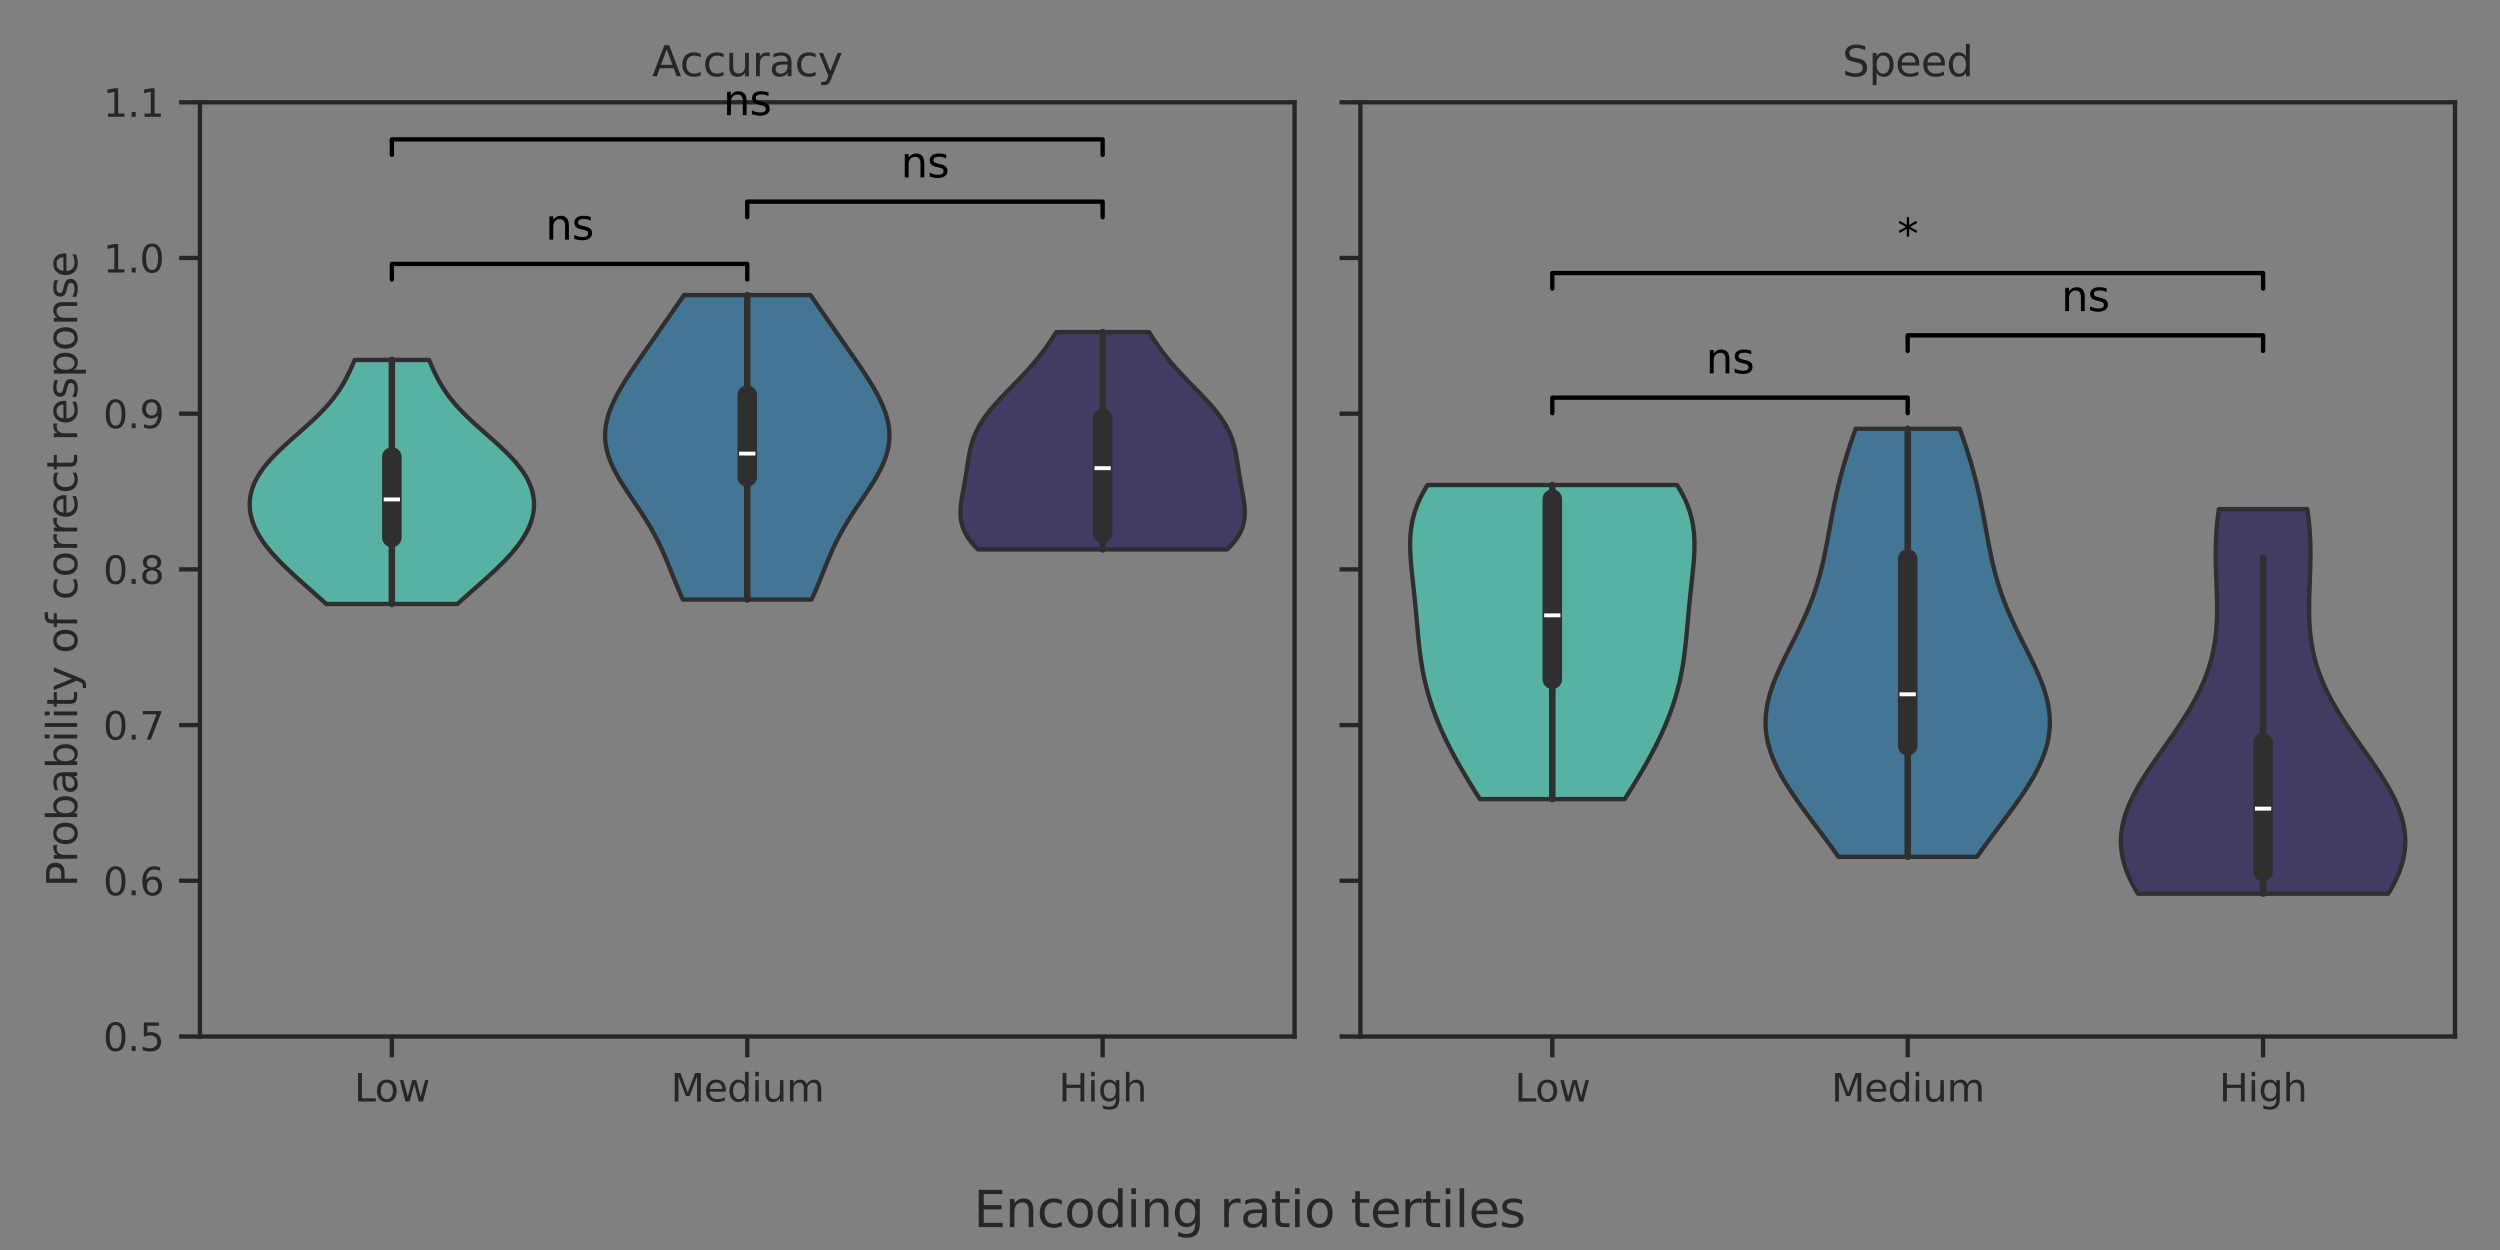 <?xml version="1.0" encoding="utf-8" standalone="no"?>
<!DOCTYPE svg PUBLIC "-//W3C//DTD SVG 1.1//EN"
  "http://www.w3.org/Graphics/SVG/1.1/DTD/svg11.dtd">
<svg xmlns:xlink="http://www.w3.org/1999/xlink" width="576pt" height="288pt" viewBox="0 0 576 288" xmlns="http://www.w3.org/2000/svg" version="1.1">
 <rect x="0" y="0" width="576" height="288" fill="#808080" stroke="none"/>
 <defs>
  <style type="text/css">*{stroke-linejoin: round; stroke-linecap: butt}</style>
 </defs>
 <g id="figure_1">
  <g id="patch_1">
   <path d="M 0 288 
L 576 288 
L 576 0 
L 0 0 
L 0 288 
z
" style="fill: none"/>
  </g>
  <g id="axes_1">
   <g id="patch_2">
    <path d="M 46.068 238.804 
L 298.266 238.804 
L 298.266 23.568 
L 46.068 23.568 
L 46.068 238.804 
z
" style="fill: none"/>
   </g>
   <g id="matplotlib.axis_1">
    <g id="xtick_1">
     <g id="line2d_1">
      <defs>
       <path id="m59d05d61bd" d="M 0 0 
L 0 4.8 
" style="stroke: #262626"/>
      </defs>
      <g>
       <use xlink:href="#m59d05d61bd" x="90.285" y="238.804" style="fill: #262626; stroke: #262626"/>
      </g>
     </g>
     <g id="text_1">
      <!-- Low -->
      <g style="fill: #262626" transform="translate(81.619 253.791) scale(0.088 -0.088)">
       <defs>
        <path id="DejaVuSans-4c" d="M 628 4666 
L 1259 4666 
L 1259 531 
L 3531 531 
L 3531 0 
L 628 0 
L 628 4666 
z
" transform="scale(0.016)"/>
        <path id="DejaVuSans-6f" d="M 1959 3097 
Q 1497 3097 1228 2736 
Q 959 2375 959 1747 
Q 959 1119 1226 758 
Q 1494 397 1959 397 
Q 2419 397 2687 759 
Q 2956 1122 2956 1747 
Q 2956 2369 2687 2733 
Q 2419 3097 1959 3097 
z
M 1959 3584 
Q 2709 3584 3137 3096 
Q 3566 2609 3566 1747 
Q 3566 888 3137 398 
Q 2709 -91 1959 -91 
Q 1206 -91 779 398 
Q 353 888 353 1747 
Q 353 2609 779 3096 
Q 1206 3584 1959 3584 
z
" transform="scale(0.016)"/>
        <path id="DejaVuSans-77" d="M 269 3500 
L 844 3500 
L 1563 769 
L 2278 3500 
L 2956 3500 
L 3675 769 
L 4391 3500 
L 4966 3500 
L 4050 0 
L 3372 0 
L 2619 2869 
L 1863 0 
L 1184 0 
L 269 3500 
z
" transform="scale(0.016)"/>
       </defs>
       <use xlink:href="#DejaVuSans-4c"/>
       <use xlink:href="#DejaVuSans-6f" x="53.963"/>
       <use xlink:href="#DejaVuSans-77" x="115.145"/>
      </g>
     </g>
    </g>
    <g id="xtick_2">
     <g id="line2d_2">
      <g>
       <use xlink:href="#m59d05d61bd" x="172.167" y="238.804" style="fill: #262626; stroke: #262626"/>
      </g>
     </g>
     <g id="text_2">
      <!-- Medium -->
      <g style="fill: #262626" transform="translate(154.573 253.791) scale(0.088 -0.088)">
       <defs>
        <path id="DejaVuSans-4d" d="M 628 4666 
L 1569 4666 
L 2759 1491 
L 3956 4666 
L 4897 4666 
L 4897 0 
L 4281 0 
L 4281 4097 
L 3078 897 
L 2444 897 
L 1241 4097 
L 1241 0 
L 628 0 
L 628 4666 
z
" transform="scale(0.016)"/>
        <path id="DejaVuSans-65" d="M 3597 1894 
L 3597 1613 
L 953 1613 
Q 991 1019 1311 708 
Q 1631 397 2203 397 
Q 2534 397 2845 478 
Q 3156 559 3463 722 
L 3463 178 
Q 3153 47 2828 -22 
Q 2503 -91 2169 -91 
Q 1331 -91 842 396 
Q 353 884 353 1716 
Q 353 2575 817 3079 
Q 1281 3584 2069 3584 
Q 2775 3584 3186 3129 
Q 3597 2675 3597 1894 
z
M 3022 2063 
Q 3016 2534 2758 2815 
Q 2500 3097 2075 3097 
Q 1594 3097 1305 2825 
Q 1016 2553 972 2059 
L 3022 2063 
z
" transform="scale(0.016)"/>
        <path id="DejaVuSans-64" d="M 2906 2969 
L 2906 4863 
L 3481 4863 
L 3481 0 
L 2906 0 
L 2906 525 
Q 2725 213 2448 61 
Q 2172 -91 1784 -91 
Q 1150 -91 751 415 
Q 353 922 353 1747 
Q 353 2572 751 3078 
Q 1150 3584 1784 3584 
Q 2172 3584 2448 3432 
Q 2725 3281 2906 2969 
z
M 947 1747 
Q 947 1113 1208 752 
Q 1469 391 1925 391 
Q 2381 391 2643 752 
Q 2906 1113 2906 1747 
Q 2906 2381 2643 2742 
Q 2381 3103 1925 3103 
Q 1469 3103 1208 2742 
Q 947 2381 947 1747 
z
" transform="scale(0.016)"/>
        <path id="DejaVuSans-69" d="M 603 3500 
L 1178 3500 
L 1178 0 
L 603 0 
L 603 3500 
z
M 603 4863 
L 1178 4863 
L 1178 4134 
L 603 4134 
L 603 4863 
z
" transform="scale(0.016)"/>
        <path id="DejaVuSans-75" d="M 544 1381 
L 544 3500 
L 1119 3500 
L 1119 1403 
Q 1119 906 1312 657 
Q 1506 409 1894 409 
Q 2359 409 2629 706 
Q 2900 1003 2900 1516 
L 2900 3500 
L 3475 3500 
L 3475 0 
L 2900 0 
L 2900 538 
Q 2691 219 2414 64 
Q 2138 -91 1772 -91 
Q 1169 -91 856 284 
Q 544 659 544 1381 
z
M 1991 3584 
L 1991 3584 
z
" transform="scale(0.016)"/>
        <path id="DejaVuSans-6d" d="M 3328 2828 
Q 3544 3216 3844 3400 
Q 4144 3584 4550 3584 
Q 5097 3584 5394 3201 
Q 5691 2819 5691 2113 
L 5691 0 
L 5113 0 
L 5113 2094 
Q 5113 2597 4934 2840 
Q 4756 3084 4391 3084 
Q 3944 3084 3684 2787 
Q 3425 2491 3425 1978 
L 3425 0 
L 2847 0 
L 2847 2094 
Q 2847 2600 2669 2842 
Q 2491 3084 2119 3084 
Q 1678 3084 1418 2786 
Q 1159 2488 1159 1978 
L 1159 0 
L 581 0 
L 581 3500 
L 1159 3500 
L 1159 2956 
Q 1356 3278 1631 3431 
Q 1906 3584 2284 3584 
Q 2666 3584 2933 3390 
Q 3200 3197 3328 2828 
z
" transform="scale(0.016)"/>
       </defs>
       <use xlink:href="#DejaVuSans-4d"/>
       <use xlink:href="#DejaVuSans-65" x="86.279"/>
       <use xlink:href="#DejaVuSans-64" x="147.803"/>
       <use xlink:href="#DejaVuSans-69" x="211.279"/>
       <use xlink:href="#DejaVuSans-75" x="239.062"/>
       <use xlink:href="#DejaVuSans-6d" x="302.441"/>
      </g>
     </g>
    </g>
    <g id="xtick_3">
     <g id="line2d_3">
      <g>
       <use xlink:href="#m59d05d61bd" x="254.049" y="238.804" style="fill: #262626; stroke: #262626"/>
      </g>
     </g>
     <g id="text_3">
      <!-- High -->
      <g style="fill: #262626" transform="translate(243.936 253.791) scale(0.088 -0.088)">
       <defs>
        <path id="DejaVuSans-48" d="M 628 4666 
L 1259 4666 
L 1259 2753 
L 3553 2753 
L 3553 4666 
L 4184 4666 
L 4184 0 
L 3553 0 
L 3553 2222 
L 1259 2222 
L 1259 0 
L 628 0 
L 628 4666 
z
" transform="scale(0.016)"/>
        <path id="DejaVuSans-67" d="M 2906 1791 
Q 2906 2416 2648 2759 
Q 2391 3103 1925 3103 
Q 1463 3103 1205 2759 
Q 947 2416 947 1791 
Q 947 1169 1205 825 
Q 1463 481 1925 481 
Q 2391 481 2648 825 
Q 2906 1169 2906 1791 
z
M 3481 434 
Q 3481 -459 3084 -895 
Q 2688 -1331 1869 -1331 
Q 1566 -1331 1297 -1286 
Q 1028 -1241 775 -1147 
L 775 -588 
Q 1028 -725 1275 -790 
Q 1522 -856 1778 -856 
Q 2344 -856 2625 -561 
Q 2906 -266 2906 331 
L 2906 616 
Q 2728 306 2450 153 
Q 2172 0 1784 0 
Q 1141 0 747 490 
Q 353 981 353 1791 
Q 353 2603 747 3093 
Q 1141 3584 1784 3584 
Q 2172 3584 2450 3431 
Q 2728 3278 2906 2969 
L 2906 3500 
L 3481 3500 
L 3481 434 
z
" transform="scale(0.016)"/>
        <path id="DejaVuSans-68" d="M 3513 2113 
L 3513 0 
L 2938 0 
L 2938 2094 
Q 2938 2591 2744 2837 
Q 2550 3084 2163 3084 
Q 1697 3084 1428 2787 
Q 1159 2491 1159 1978 
L 1159 0 
L 581 0 
L 581 4863 
L 1159 4863 
L 1159 2956 
Q 1366 3272 1645 3428 
Q 1925 3584 2291 3584 
Q 2894 3584 3203 3211 
Q 3513 2838 3513 2113 
z
" transform="scale(0.016)"/>
       </defs>
       <use xlink:href="#DejaVuSans-48"/>
       <use xlink:href="#DejaVuSans-69" x="75.195"/>
       <use xlink:href="#DejaVuSans-67" x="102.979"/>
       <use xlink:href="#DejaVuSans-68" x="166.455"/>
      </g>
     </g>
    </g>
   </g>
   <g id="matplotlib.axis_2">
    <g id="ytick_1">
     <g id="line2d_4">
      <defs>
       <path id="m3b9b2f70d7" d="M 0 0 
L -4.8 0 
" style="stroke: #262626"/>
      </defs>
      <g>
       <use xlink:href="#m3b9b2f70d7" x="46.068" y="238.804" style="fill: #262626; stroke: #262626"/>
      </g>
     </g>
     <g id="text_4">
      <!-- 0.5 -->
      <g style="fill: #262626" transform="translate(23.773 242.147) scale(0.088 -0.088)">
       <defs>
        <path id="DejaVuSans-30" d="M 2034 4250 
Q 1547 4250 1301 3770 
Q 1056 3291 1056 2328 
Q 1056 1369 1301 889 
Q 1547 409 2034 409 
Q 2525 409 2770 889 
Q 3016 1369 3016 2328 
Q 3016 3291 2770 3770 
Q 2525 4250 2034 4250 
z
M 2034 4750 
Q 2819 4750 3233 4129 
Q 3647 3509 3647 2328 
Q 3647 1150 3233 529 
Q 2819 -91 2034 -91 
Q 1250 -91 836 529 
Q 422 1150 422 2328 
Q 422 3509 836 4129 
Q 1250 4750 2034 4750 
z
" transform="scale(0.016)"/>
        <path id="DejaVuSans-2e" d="M 684 794 
L 1344 794 
L 1344 0 
L 684 0 
L 684 794 
z
" transform="scale(0.016)"/>
        <path id="DejaVuSans-35" d="M 691 4666 
L 3169 4666 
L 3169 4134 
L 1269 4134 
L 1269 2991 
Q 1406 3038 1543 3061 
Q 1681 3084 1819 3084 
Q 2600 3084 3056 2656 
Q 3513 2228 3513 1497 
Q 3513 744 3044 326 
Q 2575 -91 1722 -91 
Q 1428 -91 1123 -41 
Q 819 9 494 109 
L 494 744 
Q 775 591 1075 516 
Q 1375 441 1709 441 
Q 2250 441 2565 725 
Q 2881 1009 2881 1497 
Q 2881 1984 2565 2268 
Q 2250 2553 1709 2553 
Q 1456 2553 1204 2497 
Q 953 2441 691 2322 
L 691 4666 
z
" transform="scale(0.016)"/>
       </defs>
       <use xlink:href="#DejaVuSans-30"/>
       <use xlink:href="#DejaVuSans-2e" x="63.623"/>
       <use xlink:href="#DejaVuSans-35" x="95.41"/>
      </g>
     </g>
    </g>
    <g id="ytick_2">
     <g id="line2d_5">
      <g>
       <use xlink:href="#m3b9b2f70d7" x="46.068" y="202.931" style="fill: #262626; stroke: #262626"/>
      </g>
     </g>
     <g id="text_5">
      <!-- 0.6 -->
      <g style="fill: #262626" transform="translate(23.773 206.275) scale(0.088 -0.088)">
       <defs>
        <path id="DejaVuSans-36" d="M 2113 2584 
Q 1688 2584 1439 2293 
Q 1191 2003 1191 1497 
Q 1191 994 1439 701 
Q 1688 409 2113 409 
Q 2538 409 2786 701 
Q 3034 994 3034 1497 
Q 3034 2003 2786 2293 
Q 2538 2584 2113 2584 
z
M 3366 4563 
L 3366 3988 
Q 3128 4100 2886 4159 
Q 2644 4219 2406 4219 
Q 1781 4219 1451 3797 
Q 1122 3375 1075 2522 
Q 1259 2794 1537 2939 
Q 1816 3084 2150 3084 
Q 2853 3084 3261 2657 
Q 3669 2231 3669 1497 
Q 3669 778 3244 343 
Q 2819 -91 2113 -91 
Q 1303 -91 875 529 
Q 447 1150 447 2328 
Q 447 3434 972 4092 
Q 1497 4750 2381 4750 
Q 2619 4750 2861 4703 
Q 3103 4656 3366 4563 
z
" transform="scale(0.016)"/>
       </defs>
       <use xlink:href="#DejaVuSans-30"/>
       <use xlink:href="#DejaVuSans-2e" x="63.623"/>
       <use xlink:href="#DejaVuSans-36" x="95.41"/>
      </g>
     </g>
    </g>
    <g id="ytick_3">
     <g id="line2d_6">
      <g>
       <use xlink:href="#m3b9b2f70d7" x="46.068" y="167.059" style="fill: #262626; stroke: #262626"/>
      </g>
     </g>
     <g id="text_6">
      <!-- 0.7 -->
      <g style="fill: #262626" transform="translate(23.773 170.402) scale(0.088 -0.088)">
       <defs>
        <path id="DejaVuSans-37" d="M 525 4666 
L 3525 4666 
L 3525 4397 
L 1831 0 
L 1172 0 
L 2766 4134 
L 525 4134 
L 525 4666 
z
" transform="scale(0.016)"/>
       </defs>
       <use xlink:href="#DejaVuSans-30"/>
       <use xlink:href="#DejaVuSans-2e" x="63.623"/>
       <use xlink:href="#DejaVuSans-37" x="95.41"/>
      </g>
     </g>
    </g>
    <g id="ytick_4">
     <g id="line2d_7">
      <g>
       <use xlink:href="#m3b9b2f70d7" x="46.068" y="131.186" style="fill: #262626; stroke: #262626"/>
      </g>
     </g>
     <g id="text_7">
      <!-- 0.8 -->
      <g style="fill: #262626" transform="translate(23.773 134.529) scale(0.088 -0.088)">
       <defs>
        <path id="DejaVuSans-38" d="M 2034 2216 
Q 1584 2216 1326 1975 
Q 1069 1734 1069 1313 
Q 1069 891 1326 650 
Q 1584 409 2034 409 
Q 2484 409 2743 651 
Q 3003 894 3003 1313 
Q 3003 1734 2745 1975 
Q 2488 2216 2034 2216 
z
M 1403 2484 
Q 997 2584 770 2862 
Q 544 3141 544 3541 
Q 544 4100 942 4425 
Q 1341 4750 2034 4750 
Q 2731 4750 3128 4425 
Q 3525 4100 3525 3541 
Q 3525 3141 3298 2862 
Q 3072 2584 2669 2484 
Q 3125 2378 3379 2068 
Q 3634 1759 3634 1313 
Q 3634 634 3220 271 
Q 2806 -91 2034 -91 
Q 1263 -91 848 271 
Q 434 634 434 1313 
Q 434 1759 690 2068 
Q 947 2378 1403 2484 
z
M 1172 3481 
Q 1172 3119 1398 2916 
Q 1625 2713 2034 2713 
Q 2441 2713 2670 2916 
Q 2900 3119 2900 3481 
Q 2900 3844 2670 4047 
Q 2441 4250 2034 4250 
Q 1625 4250 1398 4047 
Q 1172 3844 1172 3481 
z
" transform="scale(0.016)"/>
       </defs>
       <use xlink:href="#DejaVuSans-30"/>
       <use xlink:href="#DejaVuSans-2e" x="63.623"/>
       <use xlink:href="#DejaVuSans-38" x="95.41"/>
      </g>
     </g>
    </g>
    <g id="ytick_5">
     <g id="line2d_8">
      <g>
       <use xlink:href="#m3b9b2f70d7" x="46.068" y="95.313" style="fill: #262626; stroke: #262626"/>
      </g>
     </g>
     <g id="text_8">
      <!-- 0.9 -->
      <g style="fill: #262626" transform="translate(23.773 98.657) scale(0.088 -0.088)">
       <defs>
        <path id="DejaVuSans-39" d="M 703 97 
L 703 672 
Q 941 559 1184 500 
Q 1428 441 1663 441 
Q 2288 441 2617 861 
Q 2947 1281 2994 2138 
Q 2813 1869 2534 1725 
Q 2256 1581 1919 1581 
Q 1219 1581 811 2004 
Q 403 2428 403 3163 
Q 403 3881 828 4315 
Q 1253 4750 1959 4750 
Q 2769 4750 3195 4129 
Q 3622 3509 3622 2328 
Q 3622 1225 3098 567 
Q 2575 -91 1691 -91 
Q 1453 -91 1209 -44 
Q 966 3 703 97 
z
M 1959 2075 
Q 2384 2075 2632 2365 
Q 2881 2656 2881 3163 
Q 2881 3666 2632 3958 
Q 2384 4250 1959 4250 
Q 1534 4250 1286 3958 
Q 1038 3666 1038 3163 
Q 1038 2656 1286 2365 
Q 1534 2075 1959 2075 
z
" transform="scale(0.016)"/>
       </defs>
       <use xlink:href="#DejaVuSans-30"/>
       <use xlink:href="#DejaVuSans-2e" x="63.623"/>
       <use xlink:href="#DejaVuSans-39" x="95.41"/>
      </g>
     </g>
    </g>
    <g id="ytick_6">
     <g id="line2d_9">
      <g>
       <use xlink:href="#m3b9b2f70d7" x="46.068" y="59.441" style="fill: #262626; stroke: #262626"/>
      </g>
     </g>
     <g id="text_9">
      <!-- 1.0 -->
      <g style="fill: #262626" transform="translate(23.773 62.784) scale(0.088 -0.088)">
       <defs>
        <path id="DejaVuSans-31" d="M 794 531 
L 1825 531 
L 1825 4091 
L 703 3866 
L 703 4441 
L 1819 4666 
L 2450 4666 
L 2450 531 
L 3481 531 
L 3481 0 
L 794 0 
L 794 531 
z
" transform="scale(0.016)"/>
       </defs>
       <use xlink:href="#DejaVuSans-31"/>
       <use xlink:href="#DejaVuSans-2e" x="63.623"/>
       <use xlink:href="#DejaVuSans-30" x="95.41"/>
      </g>
     </g>
    </g>
    <g id="ytick_7">
     <g id="line2d_10">
      <g>
       <use xlink:href="#m3b9b2f70d7" x="46.068" y="23.568" style="fill: #262626; stroke: #262626"/>
      </g>
     </g>
     <g id="text_10">
      <!-- 1.1 -->
      <g style="fill: #262626" transform="translate(23.773 26.911) scale(0.088 -0.088)">
       <use xlink:href="#DejaVuSans-31"/>
       <use xlink:href="#DejaVuSans-2e" x="63.623"/>
       <use xlink:href="#DejaVuSans-31" x="95.41"/>
      </g>
     </g>
    </g>
    <g id="text_11">
     <!-- Probability of correct response -->
     <g style="fill: #262626" transform="translate(17.777 204.366) rotate(-90) scale(0.096 -0.096)">
      <defs>
       <path id="DejaVuSans-50" d="M 1259 4147 
L 1259 2394 
L 2053 2394 
Q 2494 2394 2734 2622 
Q 2975 2850 2975 3272 
Q 2975 3691 2734 3919 
Q 2494 4147 2053 4147 
L 1259 4147 
z
M 628 4666 
L 2053 4666 
Q 2838 4666 3239 4311 
Q 3641 3956 3641 3272 
Q 3641 2581 3239 2228 
Q 2838 1875 2053 1875 
L 1259 1875 
L 1259 0 
L 628 0 
L 628 4666 
z
" transform="scale(0.016)"/>
       <path id="DejaVuSans-72" d="M 2631 2963 
Q 2534 3019 2420 3045 
Q 2306 3072 2169 3072 
Q 1681 3072 1420 2755 
Q 1159 2438 1159 1844 
L 1159 0 
L 581 0 
L 581 3500 
L 1159 3500 
L 1159 2956 
Q 1341 3275 1631 3429 
Q 1922 3584 2338 3584 
Q 2397 3584 2469 3576 
Q 2541 3569 2628 3553 
L 2631 2963 
z
" transform="scale(0.016)"/>
       <path id="DejaVuSans-62" d="M 3116 1747 
Q 3116 2381 2855 2742 
Q 2594 3103 2138 3103 
Q 1681 3103 1420 2742 
Q 1159 2381 1159 1747 
Q 1159 1113 1420 752 
Q 1681 391 2138 391 
Q 2594 391 2855 752 
Q 3116 1113 3116 1747 
z
M 1159 2969 
Q 1341 3281 1617 3432 
Q 1894 3584 2278 3584 
Q 2916 3584 3314 3078 
Q 3713 2572 3713 1747 
Q 3713 922 3314 415 
Q 2916 -91 2278 -91 
Q 1894 -91 1617 61 
Q 1341 213 1159 525 
L 1159 0 
L 581 0 
L 581 4863 
L 1159 4863 
L 1159 2969 
z
" transform="scale(0.016)"/>
       <path id="DejaVuSans-61" d="M 2194 1759 
Q 1497 1759 1228 1600 
Q 959 1441 959 1056 
Q 959 750 1161 570 
Q 1363 391 1709 391 
Q 2188 391 2477 730 
Q 2766 1069 2766 1631 
L 2766 1759 
L 2194 1759 
z
M 3341 1997 
L 3341 0 
L 2766 0 
L 2766 531 
Q 2569 213 2275 61 
Q 1981 -91 1556 -91 
Q 1019 -91 701 211 
Q 384 513 384 1019 
Q 384 1609 779 1909 
Q 1175 2209 1959 2209 
L 2766 2209 
L 2766 2266 
Q 2766 2663 2505 2880 
Q 2244 3097 1772 3097 
Q 1472 3097 1187 3025 
Q 903 2953 641 2809 
L 641 3341 
Q 956 3463 1253 3523 
Q 1550 3584 1831 3584 
Q 2591 3584 2966 3190 
Q 3341 2797 3341 1997 
z
" transform="scale(0.016)"/>
       <path id="DejaVuSans-6c" d="M 603 4863 
L 1178 4863 
L 1178 0 
L 603 0 
L 603 4863 
z
" transform="scale(0.016)"/>
       <path id="DejaVuSans-74" d="M 1172 4494 
L 1172 3500 
L 2356 3500 
L 2356 3053 
L 1172 3053 
L 1172 1153 
Q 1172 725 1289 603 
Q 1406 481 1766 481 
L 2356 481 
L 2356 0 
L 1766 0 
Q 1100 0 847 248 
Q 594 497 594 1153 
L 594 3053 
L 172 3053 
L 172 3500 
L 594 3500 
L 594 4494 
L 1172 4494 
z
" transform="scale(0.016)"/>
       <path id="DejaVuSans-79" d="M 2059 -325 
Q 1816 -950 1584 -1140 
Q 1353 -1331 966 -1331 
L 506 -1331 
L 506 -850 
L 844 -850 
Q 1081 -850 1212 -737 
Q 1344 -625 1503 -206 
L 1606 56 
L 191 3500 
L 800 3500 
L 1894 763 
L 2988 3500 
L 3597 3500 
L 2059 -325 
z
" transform="scale(0.016)"/>
       <path id="DejaVuSans-20" transform="scale(0.016)"/>
       <path id="DejaVuSans-66" d="M 2375 4863 
L 2375 4384 
L 1825 4384 
Q 1516 4384 1395 4259 
Q 1275 4134 1275 3809 
L 1275 3500 
L 2222 3500 
L 2222 3053 
L 1275 3053 
L 1275 0 
L 697 0 
L 697 3053 
L 147 3053 
L 147 3500 
L 697 3500 
L 697 3744 
Q 697 4328 969 4595 
Q 1241 4863 1831 4863 
L 2375 4863 
z
" transform="scale(0.016)"/>
       <path id="DejaVuSans-63" d="M 3122 3366 
L 3122 2828 
Q 2878 2963 2633 3030 
Q 2388 3097 2138 3097 
Q 1578 3097 1268 2742 
Q 959 2388 959 1747 
Q 959 1106 1268 751 
Q 1578 397 2138 397 
Q 2388 397 2633 464 
Q 2878 531 3122 666 
L 3122 134 
Q 2881 22 2623 -34 
Q 2366 -91 2075 -91 
Q 1284 -91 818 406 
Q 353 903 353 1747 
Q 353 2603 823 3093 
Q 1294 3584 2113 3584 
Q 2378 3584 2631 3529 
Q 2884 3475 3122 3366 
z
" transform="scale(0.016)"/>
       <path id="DejaVuSans-73" d="M 2834 3397 
L 2834 2853 
Q 2591 2978 2328 3040 
Q 2066 3103 1784 3103 
Q 1356 3103 1142 2972 
Q 928 2841 928 2578 
Q 928 2378 1081 2264 
Q 1234 2150 1697 2047 
L 1894 2003 
Q 2506 1872 2764 1633 
Q 3022 1394 3022 966 
Q 3022 478 2636 193 
Q 2250 -91 1575 -91 
Q 1294 -91 989 -36 
Q 684 19 347 128 
L 347 722 
Q 666 556 975 473 
Q 1284 391 1588 391 
Q 1994 391 2212 530 
Q 2431 669 2431 922 
Q 2431 1156 2273 1281 
Q 2116 1406 1581 1522 
L 1381 1569 
Q 847 1681 609 1914 
Q 372 2147 372 2553 
Q 372 3047 722 3315 
Q 1072 3584 1716 3584 
Q 2034 3584 2315 3537 
Q 2597 3491 2834 3397 
z
" transform="scale(0.016)"/>
       <path id="DejaVuSans-70" d="M 1159 525 
L 1159 -1331 
L 581 -1331 
L 581 3500 
L 1159 3500 
L 1159 2969 
Q 1341 3281 1617 3432 
Q 1894 3584 2278 3584 
Q 2916 3584 3314 3078 
Q 3713 2572 3713 1747 
Q 3713 922 3314 415 
Q 2916 -91 2278 -91 
Q 1894 -91 1617 61 
Q 1341 213 1159 525 
z
M 3116 1747 
Q 3116 2381 2855 2742 
Q 2594 3103 2138 3103 
Q 1681 3103 1420 2742 
Q 1159 2381 1159 1747 
Q 1159 1113 1420 752 
Q 1681 391 2138 391 
Q 2594 391 2855 752 
Q 3116 1113 3116 1747 
z
" transform="scale(0.016)"/>
       <path id="DejaVuSans-6e" d="M 3513 2113 
L 3513 0 
L 2938 0 
L 2938 2094 
Q 2938 2591 2744 2837 
Q 2550 3084 2163 3084 
Q 1697 3084 1428 2787 
Q 1159 2491 1159 1978 
L 1159 0 
L 581 0 
L 581 3500 
L 1159 3500 
L 1159 2956 
Q 1366 3272 1645 3428 
Q 1925 3584 2291 3584 
Q 2894 3584 3203 3211 
Q 3513 2838 3513 2113 
z
" transform="scale(0.016)"/>
      </defs>
      <use xlink:href="#DejaVuSans-50"/>
      <use xlink:href="#DejaVuSans-72" x="58.553"/>
      <use xlink:href="#DejaVuSans-6f" x="97.416"/>
      <use xlink:href="#DejaVuSans-62" x="158.598"/>
      <use xlink:href="#DejaVuSans-61" x="222.074"/>
      <use xlink:href="#DejaVuSans-62" x="283.354"/>
      <use xlink:href="#DejaVuSans-69" x="346.83"/>
      <use xlink:href="#DejaVuSans-6c" x="374.613"/>
      <use xlink:href="#DejaVuSans-69" x="402.396"/>
      <use xlink:href="#DejaVuSans-74" x="430.18"/>
      <use xlink:href="#DejaVuSans-79" x="469.389"/>
      <use xlink:href="#DejaVuSans-20" x="528.568"/>
      <use xlink:href="#DejaVuSans-6f" x="560.355"/>
      <use xlink:href="#DejaVuSans-66" x="621.537"/>
      <use xlink:href="#DejaVuSans-20" x="656.742"/>
      <use xlink:href="#DejaVuSans-63" x="688.529"/>
      <use xlink:href="#DejaVuSans-6f" x="743.51"/>
      <use xlink:href="#DejaVuSans-72" x="804.691"/>
      <use xlink:href="#DejaVuSans-72" x="844.055"/>
      <use xlink:href="#DejaVuSans-65" x="882.918"/>
      <use xlink:href="#DejaVuSans-63" x="944.441"/>
      <use xlink:href="#DejaVuSans-74" x="999.422"/>
      <use xlink:href="#DejaVuSans-20" x="1038.631"/>
      <use xlink:href="#DejaVuSans-72" x="1070.418"/>
      <use xlink:href="#DejaVuSans-65" x="1109.281"/>
      <use xlink:href="#DejaVuSans-73" x="1170.805"/>
      <use xlink:href="#DejaVuSans-70" x="1222.904"/>
      <use xlink:href="#DejaVuSans-6f" x="1286.381"/>
      <use xlink:href="#DejaVuSans-6e" x="1347.562"/>
      <use xlink:href="#DejaVuSans-73" x="1410.941"/>
      <use xlink:href="#DejaVuSans-65" x="1463.041"/>
     </g>
    </g>
   </g>
   <g id="PolyCollection_1">
    <defs>
     <path id="m2f3531b6e3" d="M 105.386 -148.842 
L 75.183 -148.842 
L 74.555 -149.41 
L 73.922 -149.978 
L 73.284 -150.546 
L 72.644 -151.114 
L 72.001 -151.682 
L 71.357 -152.25 
L 70.714 -152.818 
L 70.072 -153.386 
L 69.434 -153.954 
L 68.799 -154.522 
L 68.171 -155.09 
L 67.55 -155.658 
L 66.937 -156.226 
L 66.334 -156.794 
L 65.742 -157.362 
L 65.163 -157.93 
L 64.597 -158.498 
L 64.047 -159.066 
L 63.513 -159.634 
L 62.997 -160.202 
L 62.499 -160.77 
L 62.021 -161.338 
L 61.563 -161.906 
L 61.127 -162.474 
L 60.713 -163.042 
L 60.323 -163.61 
L 59.956 -164.177 
L 59.613 -164.745 
L 59.295 -165.313 
L 59.003 -165.881 
L 58.736 -166.449 
L 58.494 -167.017 
L 58.28 -167.585 
L 58.091 -168.153 
L 57.93 -168.721 
L 57.795 -169.289 
L 57.688 -169.857 
L 57.608 -170.425 
L 57.556 -170.993 
L 57.532 -171.561 
L 57.535 -172.129 
L 57.567 -172.697 
L 57.628 -173.265 
L 57.717 -173.833 
L 57.836 -174.401 
L 57.984 -174.969 
L 58.161 -175.537 
L 58.368 -176.105 
L 58.604 -176.673 
L 58.87 -177.241 
L 59.166 -177.809 
L 59.491 -178.377 
L 59.845 -178.945 
L 60.228 -179.513 
L 60.638 -180.081 
L 61.076 -180.649 
L 61.541 -181.217 
L 62.03 -181.785 
L 62.543 -182.352 
L 63.078 -182.92 
L 63.635 -183.488 
L 64.21 -184.056 
L 64.802 -184.624 
L 65.408 -185.192 
L 66.027 -185.76 
L 66.656 -186.328 
L 67.293 -186.896 
L 67.935 -187.464 
L 68.579 -188.032 
L 69.223 -188.6 
L 69.865 -189.168 
L 70.501 -189.736 
L 71.13 -190.304 
L 71.75 -190.872 
L 72.357 -191.44 
L 72.951 -192.008 
L 73.53 -192.576 
L 74.091 -193.144 
L 74.634 -193.712 
L 75.158 -194.28 
L 75.662 -194.848 
L 76.145 -195.416 
L 76.608 -195.984 
L 77.049 -196.552 
L 77.47 -197.12 
L 77.871 -197.688 
L 78.252 -198.256 
L 78.614 -198.824 
L 78.958 -199.392 
L 79.286 -199.96 
L 79.599 -200.528 
L 79.897 -201.095 
L 80.183 -201.663 
L 80.458 -202.231 
L 80.724 -202.799 
L 80.982 -203.367 
L 81.232 -203.935 
L 81.478 -204.503 
L 81.72 -205.071 
L 98.85 -205.071 
L 98.85 -205.071 
L 99.091 -204.503 
L 99.337 -203.935 
L 99.587 -203.367 
L 99.845 -202.799 
L 100.111 -202.231 
L 100.386 -201.663 
L 100.672 -201.095 
L 100.97 -200.528 
L 101.283 -199.96 
L 101.611 -199.392 
L 101.955 -198.824 
L 102.317 -198.256 
L 102.698 -197.688 
L 103.099 -197.12 
L 103.52 -196.552 
L 103.961 -195.984 
L 104.424 -195.416 
L 104.907 -194.848 
L 105.411 -194.28 
L 105.935 -193.712 
L 106.478 -193.144 
L 107.04 -192.576 
L 107.618 -192.008 
L 108.212 -191.44 
L 108.82 -190.872 
L 109.439 -190.304 
L 110.068 -189.736 
L 110.704 -189.168 
L 111.346 -188.6 
L 111.99 -188.032 
L 112.634 -187.464 
L 113.276 -186.896 
L 113.913 -186.328 
L 114.542 -185.76 
L 115.161 -185.192 
L 115.767 -184.624 
L 116.359 -184.056 
L 116.934 -183.488 
L 117.491 -182.92 
L 118.026 -182.352 
L 118.539 -181.785 
L 119.029 -181.217 
L 119.493 -180.649 
L 119.931 -180.081 
L 120.341 -179.513 
L 120.724 -178.945 
L 121.078 -178.377 
L 121.403 -177.809 
L 121.699 -177.241 
L 121.965 -176.673 
L 122.201 -176.105 
L 122.408 -175.537 
L 122.585 -174.969 
L 122.733 -174.401 
L 122.852 -173.833 
L 122.941 -173.265 
L 123.002 -172.697 
L 123.034 -172.129 
L 123.038 -171.561 
L 123.013 -170.993 
L 122.961 -170.425 
L 122.881 -169.857 
L 122.774 -169.289 
L 122.639 -168.721 
L 122.478 -168.153 
L 122.289 -167.585 
L 122.075 -167.017 
L 121.834 -166.449 
L 121.567 -165.881 
L 121.274 -165.313 
L 120.956 -164.745 
L 120.613 -164.177 
L 120.246 -163.61 
L 119.856 -163.042 
L 119.442 -162.474 
L 119.006 -161.906 
L 118.548 -161.338 
L 118.07 -160.77 
L 117.573 -160.202 
L 117.056 -159.634 
L 116.522 -159.066 
L 115.972 -158.498 
L 115.406 -157.93 
L 114.827 -157.362 
L 114.235 -156.794 
L 113.632 -156.226 
L 113.019 -155.658 
L 112.398 -155.09 
L 111.77 -154.522 
L 111.135 -153.954 
L 110.497 -153.386 
L 109.855 -152.818 
L 109.212 -152.25 
L 108.568 -151.682 
L 107.926 -151.114 
L 107.285 -150.546 
L 106.647 -149.978 
L 106.014 -149.41 
L 105.386 -148.842 
z
" style="stroke: #2f2f2f"/>
    </defs>
    <g clip-path="url(#p7982751e1b)">
     <use xlink:href="#m2f3531b6e3" x="0" y="288" style="fill: #58b2a3; stroke: #2f2f2f"/>
    </g>
   </g>
   <g id="PolyCollection_2">
    <defs>
     <path id="m43d6c54b5b" d="M 186.985 -149.859 
L 157.349 -149.859 
L 157.026 -150.568 
L 156.711 -151.276 
L 156.403 -151.985 
L 156.102 -152.694 
L 155.807 -153.402 
L 155.517 -154.111 
L 155.23 -154.82 
L 154.946 -155.529 
L 154.662 -156.237 
L 154.378 -156.946 
L 154.093 -157.655 
L 153.804 -158.363 
L 153.51 -159.072 
L 153.21 -159.781 
L 152.903 -160.489 
L 152.587 -161.198 
L 152.262 -161.907 
L 151.925 -162.615 
L 151.577 -163.324 
L 151.217 -164.033 
L 150.844 -164.741 
L 150.458 -165.45 
L 150.059 -166.159 
L 149.647 -166.867 
L 149.223 -167.576 
L 148.788 -168.285 
L 148.342 -168.993 
L 147.886 -169.702 
L 147.422 -170.411 
L 146.952 -171.119 
L 146.477 -171.828 
L 145.999 -172.537 
L 145.521 -173.245 
L 145.045 -173.954 
L 144.572 -174.663 
L 144.107 -175.372 
L 143.65 -176.08 
L 143.205 -176.789 
L 142.774 -177.498 
L 142.36 -178.206 
L 141.965 -178.915 
L 141.592 -179.624 
L 141.242 -180.332 
L 140.918 -181.041 
L 140.622 -181.75 
L 140.355 -182.458 
L 140.119 -183.167 
L 139.916 -183.876 
L 139.746 -184.584 
L 139.61 -185.293 
L 139.509 -186.002 
L 139.444 -186.71 
L 139.414 -187.419 
L 139.42 -188.128 
L 139.46 -188.836 
L 139.535 -189.545 
L 139.644 -190.254 
L 139.786 -190.962 
L 139.96 -191.671 
L 140.164 -192.38 
L 140.398 -193.088 
L 140.659 -193.797 
L 140.947 -194.506 
L 141.258 -195.214 
L 141.593 -195.923 
L 141.949 -196.632 
L 142.324 -197.341 
L 142.716 -198.049 
L 143.125 -198.758 
L 143.547 -199.467 
L 143.983 -200.175 
L 144.429 -200.884 
L 144.885 -201.593 
L 145.349 -202.301 
L 145.82 -203.01 
L 146.297 -203.719 
L 146.778 -204.427 
L 147.264 -205.136 
L 147.752 -205.845 
L 148.243 -206.553 
L 148.735 -207.262 
L 149.229 -207.971 
L 149.723 -208.679 
L 150.218 -209.388 
L 150.712 -210.097 
L 151.207 -210.805 
L 151.701 -211.514 
L 152.195 -212.223 
L 152.688 -212.931 
L 153.181 -213.64 
L 153.673 -214.349 
L 154.165 -215.057 
L 154.656 -215.766 
L 155.146 -216.475 
L 155.636 -217.184 
L 156.124 -217.892 
L 156.612 -218.601 
L 157.099 -219.31 
L 157.584 -220.018 
L 186.75 -220.018 
L 186.75 -220.018 
L 187.235 -219.31 
L 187.722 -218.601 
L 188.21 -217.892 
L 188.698 -217.184 
L 189.188 -216.475 
L 189.678 -215.766 
L 190.169 -215.057 
L 190.661 -214.349 
L 191.153 -213.64 
L 191.646 -212.931 
L 192.139 -212.223 
L 192.633 -211.514 
L 193.127 -210.805 
L 193.622 -210.097 
L 194.116 -209.388 
L 194.611 -208.679 
L 195.105 -207.971 
L 195.599 -207.262 
L 196.091 -206.553 
L 196.582 -205.845 
L 197.07 -205.136 
L 197.556 -204.427 
L 198.037 -203.719 
L 198.514 -203.01 
L 198.985 -202.301 
L 199.449 -201.593 
L 199.905 -200.884 
L 200.351 -200.175 
L 200.787 -199.467 
L 201.209 -198.758 
L 201.618 -198.049 
L 202.01 -197.341 
L 202.385 -196.632 
L 202.741 -195.923 
L 203.076 -195.214 
L 203.387 -194.506 
L 203.675 -193.797 
L 203.936 -193.088 
L 204.17 -192.38 
L 204.374 -191.671 
L 204.548 -190.962 
L 204.69 -190.254 
L 204.799 -189.545 
L 204.874 -188.836 
L 204.914 -188.128 
L 204.92 -187.419 
L 204.89 -186.71 
L 204.825 -186.002 
L 204.724 -185.293 
L 204.588 -184.584 
L 204.418 -183.876 
L 204.215 -183.167 
L 203.979 -182.458 
L 203.712 -181.75 
L 203.416 -181.041 
L 203.092 -180.332 
L 202.742 -179.624 
L 202.369 -178.915 
L 201.974 -178.206 
L 201.56 -177.498 
L 201.129 -176.789 
L 200.684 -176.08 
L 200.227 -175.372 
L 199.762 -174.663 
L 199.289 -173.954 
L 198.813 -173.245 
L 198.335 -172.537 
L 197.857 -171.828 
L 197.382 -171.119 
L 196.912 -170.411 
L 196.448 -169.702 
L 195.992 -168.993 
L 195.546 -168.285 
L 195.111 -167.576 
L 194.687 -166.867 
L 194.275 -166.159 
L 193.876 -165.45 
L 193.49 -164.741 
L 193.117 -164.033 
L 192.757 -163.324 
L 192.409 -162.615 
L 192.072 -161.907 
L 191.747 -161.198 
L 191.431 -160.489 
L 191.124 -159.781 
L 190.824 -159.072 
L 190.53 -158.363 
L 190.241 -157.655 
L 189.956 -156.946 
L 189.672 -156.237 
L 189.388 -155.529 
L 189.104 -154.82 
L 188.817 -154.111 
L 188.527 -153.402 
L 188.232 -152.694 
L 187.931 -151.985 
L 187.623 -151.276 
L 187.308 -150.568 
L 186.985 -149.859 
z
" style="stroke: #2f2f2f"/>
    </defs>
    <g clip-path="url(#p7982751e1b)">
     <use xlink:href="#m43d6c54b5b" x="0" y="288" style="fill: #437695; stroke: #2f2f2f"/>
    </g>
   </g>
   <g id="PolyCollection_3">
    <defs>
     <path id="me942f49fff" d="M 282.763 -161.418 
L 225.336 -161.418 
L 224.83 -161.924 
L 224.359 -162.429 
L 223.922 -162.935 
L 223.521 -163.441 
L 223.155 -163.946 
L 222.825 -164.452 
L 222.53 -164.958 
L 222.27 -165.463 
L 222.043 -165.969 
L 221.85 -166.474 
L 221.689 -166.98 
L 221.558 -167.486 
L 221.455 -167.991 
L 221.38 -168.497 
L 221.33 -169.003 
L 221.303 -169.508 
L 221.296 -170.014 
L 221.309 -170.52 
L 221.339 -171.025 
L 221.383 -171.531 
L 221.44 -172.037 
L 221.507 -172.542 
L 221.583 -173.048 
L 221.666 -173.554 
L 221.753 -174.059 
L 221.844 -174.565 
L 221.936 -175.07 
L 222.03 -175.576 
L 222.123 -176.082 
L 222.215 -176.587 
L 222.305 -177.093 
L 222.392 -177.599 
L 222.478 -178.104 
L 222.561 -178.61 
L 222.641 -179.116 
L 222.72 -179.621 
L 222.797 -180.127 
L 222.874 -180.633 
L 222.952 -181.138 
L 223.031 -181.644 
L 223.112 -182.15 
L 223.198 -182.655 
L 223.288 -183.161 
L 223.385 -183.666 
L 223.49 -184.172 
L 223.605 -184.678 
L 223.73 -185.183 
L 223.867 -185.689 
L 224.018 -186.195 
L 224.183 -186.7 
L 224.364 -187.206 
L 224.561 -187.712 
L 224.776 -188.217 
L 225.009 -188.723 
L 225.26 -189.229 
L 225.53 -189.734 
L 225.82 -190.24 
L 226.128 -190.746 
L 226.456 -191.251 
L 226.801 -191.757 
L 227.165 -192.262 
L 227.546 -192.768 
L 227.944 -193.274 
L 228.357 -193.779 
L 228.785 -194.285 
L 229.225 -194.791 
L 229.678 -195.296 
L 230.141 -195.802 
L 230.613 -196.308 
L 231.092 -196.813 
L 231.577 -197.319 
L 232.067 -197.825 
L 232.56 -198.33 
L 233.054 -198.836 
L 233.548 -199.342 
L 234.04 -199.847 
L 234.53 -200.353 
L 235.016 -200.859 
L 235.497 -201.364 
L 235.972 -201.87 
L 236.44 -202.375 
L 236.9 -202.881 
L 237.352 -203.387 
L 237.795 -203.892 
L 238.229 -204.398 
L 238.653 -204.904 
L 239.068 -205.409 
L 239.473 -205.915 
L 239.868 -206.421 
L 240.254 -206.926 
L 240.63 -207.432 
L 240.998 -207.938 
L 241.357 -208.443 
L 241.708 -208.949 
L 242.051 -209.455 
L 242.387 -209.96 
L 242.716 -210.466 
L 243.04 -210.971 
L 243.358 -211.477 
L 264.741 -211.477 
L 264.741 -211.477 
L 265.059 -210.971 
L 265.383 -210.466 
L 265.712 -209.96 
L 266.048 -209.455 
L 266.391 -208.949 
L 266.742 -208.443 
L 267.101 -207.938 
L 267.469 -207.432 
L 267.845 -206.926 
L 268.231 -206.421 
L 268.626 -205.915 
L 269.031 -205.409 
L 269.446 -204.904 
L 269.87 -204.398 
L 270.304 -203.892 
L 270.747 -203.387 
L 271.199 -202.881 
L 271.659 -202.375 
L 272.127 -201.87 
L 272.602 -201.364 
L 273.083 -200.859 
L 273.569 -200.353 
L 274.059 -199.847 
L 274.551 -199.342 
L 275.045 -198.836 
L 275.539 -198.33 
L 276.032 -197.825 
L 276.522 -197.319 
L 277.007 -196.813 
L 277.486 -196.308 
L 277.958 -195.802 
L 278.421 -195.296 
L 278.874 -194.791 
L 279.314 -194.285 
L 279.742 -193.779 
L 280.155 -193.274 
L 280.553 -192.768 
L 280.934 -192.262 
L 281.298 -191.757 
L 281.643 -191.251 
L 281.971 -190.746 
L 282.279 -190.24 
L 282.568 -189.734 
L 282.839 -189.229 
L 283.09 -188.723 
L 283.323 -188.217 
L 283.538 -187.712 
L 283.735 -187.206 
L 283.916 -186.7 
L 284.081 -186.195 
L 284.232 -185.689 
L 284.369 -185.183 
L 284.494 -184.678 
L 284.609 -184.172 
L 284.714 -183.666 
L 284.811 -183.161 
L 284.901 -182.655 
L 284.987 -182.15 
L 285.068 -181.644 
L 285.147 -181.138 
L 285.224 -180.633 
L 285.301 -180.127 
L 285.379 -179.621 
L 285.458 -179.116 
L 285.538 -178.61 
L 285.621 -178.104 
L 285.707 -177.599 
L 285.794 -177.093 
L 285.884 -176.587 
L 285.976 -176.082 
L 286.069 -175.576 
L 286.162 -175.07 
L 286.255 -174.565 
L 286.346 -174.059 
L 286.433 -173.554 
L 286.516 -173.048 
L 286.592 -172.542 
L 286.659 -172.037 
L 286.716 -171.531 
L 286.76 -171.025 
L 286.79 -170.52 
L 286.802 -170.014 
L 286.796 -169.508 
L 286.769 -169.003 
L 286.719 -168.497 
L 286.644 -167.991 
L 286.541 -167.486 
L 286.41 -166.98 
L 286.249 -166.474 
L 286.055 -165.969 
L 285.829 -165.463 
L 285.569 -164.958 
L 285.274 -164.452 
L 284.944 -163.946 
L 284.578 -163.441 
L 284.177 -162.935 
L 283.74 -162.429 
L 283.269 -161.924 
L 282.763 -161.418 
z
" style="stroke: #2f2f2f"/>
    </defs>
    <g clip-path="url(#p7982751e1b)">
     <use xlink:href="#me942f49fff" x="0" y="288" style="fill: #423b63; stroke: #2f2f2f"/>
    </g>
   </g>
   <g id="line2d_11">
    <path d="M 90.285 139.158 
L 90.285 82.929 
" clip-path="url(#p7982751e1b)" style="fill: none; stroke: #2f2f2f; stroke-width: 1.5; stroke-linecap: round"/>
   </g>
   <g id="line2d_12">
    <path d="M 90.285 123.828 
L 90.285 105.278 
" clip-path="url(#p7982751e1b)" style="fill: none; stroke: #2f2f2f; stroke-width: 4.5; stroke-linecap: round"/>
   </g>
   <g id="line2d_13">
    <path d="M 90.285 115.072 
" clip-path="url(#p7982751e1b)" style="fill: none; stroke: #2f2f2f; stroke-width: 1.2; stroke-linecap: round"/>
    <defs>
     <path id="m30317c2e00" d="M 1.875 0 
L -1.875 -0 
" style="stroke: #ffffff; stroke-width: 0.9"/>
    </defs>
    <g clip-path="url(#p7982751e1b)">
     <use xlink:href="#m30317c2e00" x="90.285" y="115.072" style="fill: #ffffff; stroke: #ffffff; stroke-width: 0.9"/>
    </g>
   </g>
   <g id="line2d_14">
    <path d="M 172.167 138.141 
L 172.167 67.982 
" clip-path="url(#p7982751e1b)" style="fill: none; stroke: #2f2f2f; stroke-width: 1.5; stroke-linecap: round"/>
   </g>
   <g id="line2d_15">
    <path d="M 172.167 109.887 
L 172.167 91.038 
" clip-path="url(#p7982751e1b)" style="fill: none; stroke: #2f2f2f; stroke-width: 4.5; stroke-linecap: round"/>
   </g>
   <g id="line2d_16">
    <path d="M 172.167 104.507 
" clip-path="url(#p7982751e1b)" style="fill: none; stroke: #2f2f2f; stroke-width: 1.2; stroke-linecap: round"/>
    <g clip-path="url(#p7982751e1b)">
     <use xlink:href="#m30317c2e00" x="172.167" y="104.507" style="fill: #ffffff; stroke: #ffffff; stroke-width: 0.9"/>
    </g>
   </g>
   <g id="line2d_17">
    <path d="M 254.049 126.582 
L 254.049 76.523 
" clip-path="url(#p7982751e1b)" style="fill: none; stroke: #2f2f2f; stroke-width: 1.5; stroke-linecap: round"/>
   </g>
   <g id="line2d_18">
    <path d="M 254.049 122.852 
L 254.049 96.423 
" clip-path="url(#p7982751e1b)" style="fill: none; stroke: #2f2f2f; stroke-width: 4.5; stroke-linecap: round"/>
   </g>
   <g id="line2d_19">
    <path d="M 254.049 107.869 
" clip-path="url(#p7982751e1b)" style="fill: none; stroke: #2f2f2f; stroke-width: 1.2; stroke-linecap: round"/>
    <g clip-path="url(#p7982751e1b)">
     <use xlink:href="#m30317c2e00" x="254.049" y="107.869" style="fill: #ffffff; stroke: #ffffff; stroke-width: 0.9"/>
    </g>
   </g>
   <g id="line2d_20">
    <path d="M 90.285 64.395 
L 90.285 60.807 
L 172.167 60.807 
L 172.167 64.395 
" clip-path="url(#p7982751e1b)" style="fill: none; stroke: #000000; stroke-linecap: round"/>
   </g>
   <g id="line2d_21">
    <path d="M 172.167 50.045 
L 172.167 46.458 
L 254.049 46.458 
L 254.049 50.045 
" clip-path="url(#p7982751e1b)" style="fill: none; stroke: #000000; stroke-linecap: round"/>
   </g>
   <g id="line2d_22">
    <path d="M 90.285 35.696 
L 90.285 32.109 
L 254.049 32.109 
L 254.049 35.696 
" clip-path="url(#p7982751e1b)" style="fill: none; stroke: #000000; stroke-linecap: round"/>
   </g>
   <g id="patch_3">
    <path d="M 46.068 238.804 
L 46.068 23.568 
" style="fill: none; stroke: #262626; stroke-linejoin: miter; stroke-linecap: square"/>
   </g>
   <g id="patch_4">
    <path d="M 298.266 238.804 
L 298.266 23.568 
" style="fill: none; stroke: #262626; stroke-linejoin: miter; stroke-linecap: square"/>
   </g>
   <g id="patch_5">
    <path d="M 46.068 238.804 
L 298.266 238.804 
" style="fill: none; stroke: #262626; stroke-linejoin: miter; stroke-linecap: square"/>
   </g>
   <g id="patch_6">
    <path d="M 46.068 23.568 
L 298.266 23.568 
" style="fill: none; stroke: #262626; stroke-linejoin: miter; stroke-linecap: square"/>
   </g>
   <g id="text_12">
    <!-- ns -->
    <g transform="translate(125.683 55.223) scale(0.096 -0.096)">
     <use xlink:href="#DejaVuSans-6e"/>
     <use xlink:href="#DejaVuSans-73" x="63.379"/>
    </g>
   </g>
   <g id="text_13">
    <!-- ns -->
    <g transform="translate(207.566 40.874) scale(0.096 -0.096)">
     <use xlink:href="#DejaVuSans-6e"/>
     <use xlink:href="#DejaVuSans-73" x="63.379"/>
    </g>
   </g>
   <g id="text_14">
    <!-- ns -->
    <g transform="translate(166.625 26.525) scale(0.096 -0.096)">
     <use xlink:href="#DejaVuSans-6e"/>
     <use xlink:href="#DejaVuSans-73" x="63.379"/>
    </g>
   </g>
   <g id="text_15">
    <!-- Accuracy -->
    <g style="fill: #262626" transform="translate(150.252 17.568) scale(0.096 -0.096)">
     <defs>
      <path id="DejaVuSans-41" d="M 2188 4044 
L 1331 1722 
L 3047 1722 
L 2188 4044 
z
M 1831 4666 
L 2547 4666 
L 4325 0 
L 3669 0 
L 3244 1197 
L 1141 1197 
L 716 0 
L 50 0 
L 1831 4666 
z
" transform="scale(0.016)"/>
     </defs>
     <use xlink:href="#DejaVuSans-41"/>
     <use xlink:href="#DejaVuSans-63" x="66.658"/>
     <use xlink:href="#DejaVuSans-63" x="121.639"/>
     <use xlink:href="#DejaVuSans-75" x="176.619"/>
     <use xlink:href="#DejaVuSans-72" x="239.998"/>
     <use xlink:href="#DejaVuSans-61" x="281.111"/>
     <use xlink:href="#DejaVuSans-63" x="342.391"/>
     <use xlink:href="#DejaVuSans-79" x="397.371"/>
    </g>
   </g>
  </g>
  <g id="axes_2">
   <g id="patch_7">
    <path d="M 313.434 238.804 
L 565.632 238.804 
L 565.632 23.568 
L 313.434 23.568 
L 313.434 238.804 
z
" style="fill: none"/>
   </g>
   <g id="matplotlib.axis_3">
    <g id="xtick_4">
     <g id="line2d_23">
      <g>
       <use xlink:href="#m59d05d61bd" x="357.651" y="238.804" style="fill: #262626; stroke: #262626"/>
      </g>
     </g>
     <g id="text_16">
      <!-- Low -->
      <g style="fill: #262626" transform="translate(348.985 253.791) scale(0.088 -0.088)">
       <use xlink:href="#DejaVuSans-4c"/>
       <use xlink:href="#DejaVuSans-6f" x="53.963"/>
       <use xlink:href="#DejaVuSans-77" x="115.145"/>
      </g>
     </g>
    </g>
    <g id="xtick_5">
     <g id="line2d_24">
      <g>
       <use xlink:href="#m59d05d61bd" x="439.533" y="238.804" style="fill: #262626; stroke: #262626"/>
      </g>
     </g>
     <g id="text_17">
      <!-- Medium -->
      <g style="fill: #262626" transform="translate(421.939 253.791) scale(0.088 -0.088)">
       <use xlink:href="#DejaVuSans-4d"/>
       <use xlink:href="#DejaVuSans-65" x="86.279"/>
       <use xlink:href="#DejaVuSans-64" x="147.803"/>
       <use xlink:href="#DejaVuSans-69" x="211.279"/>
       <use xlink:href="#DejaVuSans-75" x="239.062"/>
       <use xlink:href="#DejaVuSans-6d" x="302.441"/>
      </g>
     </g>
    </g>
    <g id="xtick_6">
     <g id="line2d_25">
      <g>
       <use xlink:href="#m59d05d61bd" x="521.415" y="238.804" style="fill: #262626; stroke: #262626"/>
      </g>
     </g>
     <g id="text_18">
      <!-- High -->
      <g style="fill: #262626" transform="translate(511.302 253.791) scale(0.088 -0.088)">
       <use xlink:href="#DejaVuSans-48"/>
       <use xlink:href="#DejaVuSans-69" x="75.195"/>
       <use xlink:href="#DejaVuSans-67" x="102.979"/>
       <use xlink:href="#DejaVuSans-68" x="166.455"/>
      </g>
     </g>
    </g>
   </g>
   <g id="matplotlib.axis_4">
    <g id="ytick_8">
     <g id="line2d_26">
      <g>
       <use xlink:href="#m3b9b2f70d7" x="313.434" y="238.804" style="fill: #262626; stroke: #262626"/>
      </g>
     </g>
    </g>
    <g id="ytick_9">
     <g id="line2d_27">
      <g>
       <use xlink:href="#m3b9b2f70d7" x="313.434" y="202.931" style="fill: #262626; stroke: #262626"/>
      </g>
     </g>
    </g>
    <g id="ytick_10">
     <g id="line2d_28">
      <g>
       <use xlink:href="#m3b9b2f70d7" x="313.434" y="167.059" style="fill: #262626; stroke: #262626"/>
      </g>
     </g>
    </g>
    <g id="ytick_11">
     <g id="line2d_29">
      <g>
       <use xlink:href="#m3b9b2f70d7" x="313.434" y="131.186" style="fill: #262626; stroke: #262626"/>
      </g>
     </g>
    </g>
    <g id="ytick_12">
     <g id="line2d_30">
      <g>
       <use xlink:href="#m3b9b2f70d7" x="313.434" y="95.313" style="fill: #262626; stroke: #262626"/>
      </g>
     </g>
    </g>
    <g id="ytick_13">
     <g id="line2d_31">
      <g>
       <use xlink:href="#m3b9b2f70d7" x="313.434" y="59.441" style="fill: #262626; stroke: #262626"/>
      </g>
     </g>
    </g>
    <g id="ytick_14">
     <g id="line2d_32">
      <g>
       <use xlink:href="#m3b9b2f70d7" x="313.434" y="23.568" style="fill: #262626; stroke: #262626"/>
      </g>
     </g>
    </g>
   </g>
   <g id="PolyCollection_4">
    <defs>
     <path id="m47c6d31b50" d="M 374.325 -103.88 
L 340.976 -103.88 
L 340.512 -104.611 
L 340.051 -105.342 
L 339.593 -106.073 
L 339.139 -106.804 
L 338.689 -107.535 
L 338.244 -108.266 
L 337.803 -108.997 
L 337.368 -109.728 
L 336.939 -110.459 
L 336.516 -111.19 
L 336.099 -111.921 
L 335.689 -112.651 
L 335.287 -113.382 
L 334.891 -114.113 
L 334.503 -114.844 
L 334.123 -115.575 
L 333.751 -116.306 
L 333.388 -117.037 
L 333.033 -117.768 
L 332.687 -118.499 
L 332.351 -119.23 
L 332.023 -119.961 
L 331.705 -120.692 
L 331.397 -121.423 
L 331.099 -122.154 
L 330.81 -122.885 
L 330.532 -123.616 
L 330.264 -124.347 
L 330.007 -125.078 
L 329.76 -125.809 
L 329.524 -126.54 
L 329.299 -127.271 
L 329.084 -128.002 
L 328.88 -128.733 
L 328.686 -129.464 
L 328.502 -130.195 
L 328.329 -130.925 
L 328.166 -131.656 
L 328.012 -132.387 
L 327.868 -133.118 
L 327.733 -133.849 
L 327.606 -134.58 
L 327.488 -135.311 
L 327.378 -136.042 
L 327.274 -136.773 
L 327.178 -137.504 
L 327.087 -138.235 
L 327.002 -138.966 
L 326.922 -139.697 
L 326.845 -140.428 
L 326.773 -141.159 
L 326.703 -141.89 
L 326.635 -142.621 
L 326.569 -143.352 
L 326.503 -144.083 
L 326.438 -144.814 
L 326.373 -145.545 
L 326.307 -146.276 
L 326.24 -147.007 
L 326.172 -147.738 
L 326.102 -148.469 
L 326.031 -149.199 
L 325.957 -149.93 
L 325.882 -150.661 
L 325.805 -151.392 
L 325.727 -152.123 
L 325.648 -152.854 
L 325.568 -153.585 
L 325.488 -154.316 
L 325.41 -155.047 
L 325.332 -155.778 
L 325.258 -156.509 
L 325.187 -157.24 
L 325.121 -157.971 
L 325.061 -158.702 
L 325.008 -159.433 
L 324.964 -160.164 
L 324.929 -160.895 
L 324.907 -161.626 
L 324.898 -162.357 
L 324.903 -163.088 
L 324.924 -163.819 
L 324.963 -164.55 
L 325.021 -165.281 
L 325.099 -166.012 
L 325.2 -166.743 
L 325.323 -167.474 
L 325.471 -168.204 
L 325.645 -168.935 
L 325.844 -169.666 
L 326.071 -170.397 
L 326.326 -171.128 
L 326.61 -171.859 
L 326.922 -172.59 
L 327.263 -173.321 
L 327.634 -174.052 
L 328.033 -174.783 
L 328.461 -175.514 
L 328.918 -176.245 
L 386.383 -176.245 
L 386.383 -176.245 
L 386.84 -175.514 
L 387.268 -174.783 
L 387.667 -174.052 
L 388.038 -173.321 
L 388.379 -172.59 
L 388.691 -171.859 
L 388.975 -171.128 
L 389.23 -170.397 
L 389.457 -169.666 
L 389.656 -168.935 
L 389.83 -168.204 
L 389.978 -167.474 
L 390.101 -166.743 
L 390.202 -166.012 
L 390.28 -165.281 
L 390.338 -164.55 
L 390.377 -163.819 
L 390.398 -163.088 
L 390.404 -162.357 
L 390.394 -161.626 
L 390.372 -160.895 
L 390.338 -160.164 
L 390.293 -159.433 
L 390.24 -158.702 
L 390.18 -157.971 
L 390.114 -157.24 
L 390.043 -156.509 
L 389.969 -155.778 
L 389.891 -155.047 
L 389.813 -154.316 
L 389.733 -153.585 
L 389.653 -152.854 
L 389.574 -152.123 
L 389.496 -151.392 
L 389.419 -150.661 
L 389.344 -149.93 
L 389.271 -149.199 
L 389.199 -148.469 
L 389.129 -147.738 
L 389.061 -147.007 
L 388.994 -146.276 
L 388.928 -145.545 
L 388.863 -144.814 
L 388.798 -144.083 
L 388.733 -143.352 
L 388.666 -142.621 
L 388.598 -141.89 
L 388.528 -141.159 
L 388.456 -140.428 
L 388.379 -139.697 
L 388.299 -138.966 
L 388.214 -138.235 
L 388.123 -137.504 
L 388.027 -136.773 
L 387.923 -136.042 
L 387.813 -135.311 
L 387.695 -134.58 
L 387.568 -133.849 
L 387.433 -133.118 
L 387.289 -132.387 
L 387.135 -131.656 
L 386.972 -130.925 
L 386.799 -130.195 
L 386.615 -129.464 
L 386.421 -128.733 
L 386.217 -128.002 
L 386.002 -127.271 
L 385.777 -126.54 
L 385.541 -125.809 
L 385.294 -125.078 
L 385.037 -124.347 
L 384.769 -123.616 
L 384.491 -122.885 
L 384.203 -122.154 
L 383.904 -121.423 
L 383.596 -120.692 
L 383.278 -119.961 
L 382.951 -119.23 
L 382.614 -118.499 
L 382.268 -117.768 
L 381.913 -117.037 
L 381.55 -116.306 
L 381.178 -115.575 
L 380.798 -114.844 
L 380.41 -114.113 
L 380.014 -113.382 
L 379.612 -112.651 
L 379.202 -111.921 
L 378.785 -111.19 
L 378.362 -110.459 
L 377.933 -109.728 
L 377.498 -108.997 
L 377.057 -108.266 
L 376.612 -107.535 
L 376.162 -106.804 
L 375.708 -106.073 
L 375.25 -105.342 
L 374.789 -104.611 
L 374.325 -103.88 
z
" style="stroke: #2f2f2f"/>
    </defs>
    <g clip-path="url(#p0194716c20)">
     <use xlink:href="#m47c6d31b50" x="0" y="288" style="fill: #58b2a3; stroke: #2f2f2f"/>
    </g>
   </g>
   <g id="PolyCollection_5">
    <defs>
     <path id="meb31ef806c" d="M 455.488 -90.588 
L 423.578 -90.588 
L 422.873 -91.584 
L 422.156 -92.58 
L 421.429 -93.576 
L 420.695 -94.572 
L 419.955 -95.569 
L 419.21 -96.565 
L 418.464 -97.561 
L 417.717 -98.557 
L 416.974 -99.554 
L 416.235 -100.55 
L 415.504 -101.546 
L 414.783 -102.542 
L 414.076 -103.539 
L 413.386 -104.535 
L 412.714 -105.531 
L 412.065 -106.527 
L 411.442 -107.524 
L 410.846 -108.52 
L 410.282 -109.516 
L 409.753 -110.512 
L 409.259 -111.509 
L 408.805 -112.505 
L 408.393 -113.501 
L 408.024 -114.497 
L 407.701 -115.493 
L 407.424 -116.49 
L 407.196 -117.486 
L 407.018 -118.482 
L 406.888 -119.478 
L 406.809 -120.475 
L 406.78 -121.471 
L 406.8 -122.467 
L 406.869 -123.463 
L 406.984 -124.46 
L 407.146 -125.456 
L 407.351 -126.452 
L 407.598 -127.448 
L 407.884 -128.445 
L 408.206 -129.441 
L 408.561 -130.437 
L 408.947 -131.433 
L 409.359 -132.43 
L 409.794 -133.426 
L 410.25 -134.422 
L 410.721 -135.418 
L 411.206 -136.414 
L 411.699 -137.411 
L 412.199 -138.407 
L 412.7 -139.403 
L 413.201 -140.399 
L 413.699 -141.396 
L 414.189 -142.392 
L 414.671 -143.388 
L 415.142 -144.384 
L 415.6 -145.381 
L 416.042 -146.377 
L 416.469 -147.373 
L 416.878 -148.369 
L 417.269 -149.366 
L 417.642 -150.362 
L 417.995 -151.358 
L 418.33 -152.354 
L 418.646 -153.351 
L 418.945 -154.347 
L 419.226 -155.343 
L 419.491 -156.339 
L 419.742 -157.335 
L 419.978 -158.332 
L 420.202 -159.328 
L 420.415 -160.324 
L 420.619 -161.32 
L 420.816 -162.317 
L 421.006 -163.313 
L 421.192 -164.309 
L 421.375 -165.305 
L 421.557 -166.302 
L 421.739 -167.298 
L 421.923 -168.294 
L 422.11 -169.29 
L 422.301 -170.287 
L 422.498 -171.283 
L 422.701 -172.279 
L 422.911 -173.275 
L 423.13 -174.272 
L 423.358 -175.268 
L 423.594 -176.264 
L 423.841 -177.26 
L 424.098 -178.256 
L 424.364 -179.253 
L 424.641 -180.249 
L 424.928 -181.245 
L 425.225 -182.241 
L 425.532 -183.238 
L 425.848 -184.234 
L 426.173 -185.23 
L 426.506 -186.226 
L 426.847 -187.223 
L 427.195 -188.219 
L 427.549 -189.215 
L 451.517 -189.215 
L 451.517 -189.215 
L 451.871 -188.219 
L 452.219 -187.223 
L 452.56 -186.226 
L 452.893 -185.23 
L 453.218 -184.234 
L 453.534 -183.238 
L 453.841 -182.241 
L 454.138 -181.245 
L 454.425 -180.249 
L 454.702 -179.253 
L 454.968 -178.256 
L 455.225 -177.26 
L 455.472 -176.264 
L 455.708 -175.268 
L 455.936 -174.272 
L 456.155 -173.275 
L 456.365 -172.279 
L 456.568 -171.283 
L 456.765 -170.287 
L 456.956 -169.29 
L 457.143 -168.294 
L 457.327 -167.298 
L 457.509 -166.302 
L 457.691 -165.305 
L 457.874 -164.309 
L 458.06 -163.313 
L 458.25 -162.317 
L 458.447 -161.32 
L 458.651 -160.324 
L 458.864 -159.328 
L 459.088 -158.332 
L 459.324 -157.335 
L 459.575 -156.339 
L 459.84 -155.343 
L 460.121 -154.347 
L 460.42 -153.351 
L 460.736 -152.354 
L 461.071 -151.358 
L 461.424 -150.362 
L 461.797 -149.366 
L 462.188 -148.369 
L 462.597 -147.373 
L 463.024 -146.377 
L 463.466 -145.381 
L 463.924 -144.384 
L 464.395 -143.388 
L 464.877 -142.392 
L 465.367 -141.396 
L 465.865 -140.399 
L 466.366 -139.403 
L 466.867 -138.407 
L 467.367 -137.411 
L 467.86 -136.414 
L 468.345 -135.418 
L 468.816 -134.422 
L 469.272 -133.426 
L 469.707 -132.43 
L 470.119 -131.433 
L 470.505 -130.437 
L 470.86 -129.441 
L 471.182 -128.445 
L 471.468 -127.448 
L 471.715 -126.452 
L 471.92 -125.456 
L 472.082 -124.46 
L 472.197 -123.463 
L 472.266 -122.467 
L 472.286 -121.471 
L 472.257 -120.475 
L 472.178 -119.478 
L 472.048 -118.482 
L 471.87 -117.486 
L 471.642 -116.49 
L 471.365 -115.493 
L 471.042 -114.497 
L 470.673 -113.501 
L 470.261 -112.505 
L 469.807 -111.509 
L 469.313 -110.512 
L 468.784 -109.516 
L 468.22 -108.52 
L 467.624 -107.524 
L 467.001 -106.527 
L 466.352 -105.531 
L 465.68 -104.535 
L 464.99 -103.539 
L 464.283 -102.542 
L 463.562 -101.546 
L 462.831 -100.55 
L 462.092 -99.554 
L 461.349 -98.557 
L 460.602 -97.561 
L 459.856 -96.565 
L 459.111 -95.569 
L 458.371 -94.572 
L 457.637 -93.576 
L 456.91 -92.58 
L 456.193 -91.584 
L 455.488 -90.588 
z
" style="stroke: #2f2f2f"/>
    </defs>
    <g clip-path="url(#p0194716c20)">
     <use xlink:href="#meb31ef806c" x="0" y="288" style="fill: #437695; stroke: #2f2f2f"/>
    </g>
   </g>
   <g id="PolyCollection_6">
    <defs>
     <path id="m322c09f51f" d="M 550.242 -82.097 
L 492.589 -82.097 
L 492.051 -82.992 
L 491.547 -83.887 
L 491.079 -84.782 
L 490.649 -85.677 
L 490.257 -86.572 
L 489.907 -87.467 
L 489.597 -88.362 
L 489.331 -89.257 
L 489.108 -90.152 
L 488.93 -91.047 
L 488.796 -91.942 
L 488.707 -92.837 
L 488.662 -93.732 
L 488.663 -94.627 
L 488.708 -95.522 
L 488.797 -96.417 
L 488.93 -97.312 
L 489.104 -98.207 
L 489.32 -99.102 
L 489.575 -99.997 
L 489.869 -100.892 
L 490.2 -101.787 
L 490.566 -102.682 
L 490.965 -103.577 
L 491.396 -104.472 
L 491.856 -105.367 
L 492.343 -106.261 
L 492.855 -107.156 
L 493.39 -108.051 
L 493.945 -108.946 
L 494.518 -109.841 
L 495.107 -110.736 
L 495.709 -111.631 
L 496.321 -112.526 
L 496.941 -113.421 
L 497.568 -114.316 
L 498.197 -115.211 
L 498.828 -116.106 
L 499.458 -117.001 
L 500.085 -117.896 
L 500.706 -118.791 
L 501.319 -119.686 
L 501.923 -120.581 
L 502.516 -121.476 
L 503.095 -122.371 
L 503.66 -123.266 
L 504.209 -124.161 
L 504.74 -125.056 
L 505.251 -125.951 
L 505.743 -126.846 
L 506.214 -127.741 
L 506.662 -128.636 
L 507.088 -129.531 
L 507.49 -130.426 
L 507.869 -131.321 
L 508.223 -132.216 
L 508.552 -133.111 
L 508.857 -134.006 
L 509.138 -134.901 
L 509.394 -135.796 
L 509.626 -136.691 
L 509.835 -137.586 
L 510.021 -138.481 
L 510.184 -139.376 
L 510.326 -140.271 
L 510.448 -141.166 
L 510.55 -142.061 
L 510.633 -142.956 
L 510.699 -143.851 
L 510.749 -144.746 
L 510.784 -145.641 
L 510.805 -146.536 
L 510.815 -147.431 
L 510.814 -148.326 
L 510.804 -149.221 
L 510.786 -150.116 
L 510.762 -151.011 
L 510.733 -151.906 
L 510.701 -152.801 
L 510.668 -153.696 
L 510.634 -154.591 
L 510.602 -155.485 
L 510.571 -156.38 
L 510.545 -157.275 
L 510.524 -158.17 
L 510.509 -159.065 
L 510.501 -159.96 
L 510.501 -160.855 
L 510.511 -161.75 
L 510.531 -162.645 
L 510.561 -163.54 
L 510.602 -164.435 
L 510.655 -165.33 
L 510.721 -166.225 
L 510.799 -167.12 
L 510.889 -168.015 
L 510.993 -168.91 
L 511.109 -169.805 
L 511.238 -170.7 
L 531.593 -170.7 
L 531.593 -170.7 
L 531.722 -169.805 
L 531.838 -168.91 
L 531.942 -168.015 
L 532.032 -167.12 
L 532.11 -166.225 
L 532.176 -165.33 
L 532.229 -164.435 
L 532.27 -163.54 
L 532.3 -162.645 
L 532.32 -161.75 
L 532.329 -160.855 
L 532.33 -159.96 
L 532.322 -159.065 
L 532.307 -158.17 
L 532.286 -157.275 
L 532.259 -156.38 
L 532.229 -155.485 
L 532.197 -154.591 
L 532.163 -153.696 
L 532.13 -152.801 
L 532.098 -151.906 
L 532.069 -151.011 
L 532.045 -150.116 
L 532.027 -149.221 
L 532.017 -148.326 
L 532.016 -147.431 
L 532.026 -146.536 
L 532.047 -145.641 
L 532.082 -144.746 
L 532.132 -143.851 
L 532.198 -142.956 
L 532.281 -142.061 
L 532.383 -141.166 
L 532.504 -140.271 
L 532.647 -139.376 
L 532.81 -138.481 
L 532.996 -137.586 
L 533.205 -136.691 
L 533.437 -135.796 
L 533.693 -134.901 
L 533.974 -134.006 
L 534.279 -133.111 
L 534.608 -132.216 
L 534.962 -131.321 
L 535.341 -130.426 
L 535.743 -129.531 
L 536.169 -128.636 
L 536.617 -127.741 
L 537.088 -126.846 
L 537.579 -125.951 
L 538.091 -125.056 
L 538.622 -124.161 
L 539.171 -123.266 
L 539.736 -122.371 
L 540.315 -121.476 
L 540.908 -120.581 
L 541.512 -119.686 
L 542.125 -118.791 
L 542.746 -117.896 
L 543.373 -117.001 
L 544.003 -116.106 
L 544.634 -115.211 
L 545.263 -114.316 
L 545.89 -113.421 
L 546.51 -112.526 
L 547.122 -111.631 
L 547.724 -110.736 
L 548.312 -109.841 
L 548.886 -108.946 
L 549.441 -108.051 
L 549.975 -107.156 
L 550.488 -106.261 
L 550.975 -105.367 
L 551.435 -104.472 
L 551.866 -103.577 
L 552.265 -102.682 
L 552.631 -101.787 
L 552.962 -100.892 
L 553.256 -99.997 
L 553.511 -99.102 
L 553.727 -98.207 
L 553.901 -97.312 
L 554.034 -96.417 
L 554.123 -95.522 
L 554.168 -94.627 
L 554.168 -93.732 
L 554.124 -92.837 
L 554.035 -91.942 
L 553.901 -91.047 
L 553.723 -90.152 
L 553.5 -89.257 
L 553.234 -88.362 
L 552.924 -87.467 
L 552.574 -86.572 
L 552.182 -85.677 
L 551.752 -84.782 
L 551.284 -83.887 
L 550.78 -82.992 
L 550.242 -82.097 
z
" style="stroke: #2f2f2f"/>
    </defs>
    <g clip-path="url(#p0194716c20)">
     <use xlink:href="#m322c09f51f" x="0" y="288" style="fill: #423b63; stroke: #2f2f2f"/>
    </g>
   </g>
   <g id="line2d_33">
    <path d="M 357.651 184.12 
L 357.651 111.755 
" clip-path="url(#p0194716c20)" style="fill: none; stroke: #2f2f2f; stroke-width: 1.5; stroke-linecap: round"/>
   </g>
   <g id="line2d_34">
    <path d="M 357.651 156.508 
L 357.651 114.985 
" clip-path="url(#p0194716c20)" style="fill: none; stroke: #2f2f2f; stroke-width: 4.5; stroke-linecap: round"/>
   </g>
   <g id="line2d_35">
    <path d="M 357.651 141.771 
" clip-path="url(#p0194716c20)" style="fill: none; stroke: #2f2f2f; stroke-width: 1.2; stroke-linecap: round"/>
    <g clip-path="url(#p0194716c20)">
     <use xlink:href="#m30317c2e00" x="357.651" y="141.771" style="fill: #ffffff; stroke: #ffffff; stroke-width: 0.9"/>
    </g>
   </g>
   <g id="line2d_36">
    <path d="M 439.533 197.412 
L 439.533 98.785 
" clip-path="url(#p0194716c20)" style="fill: none; stroke: #2f2f2f; stroke-width: 1.5; stroke-linecap: round"/>
   </g>
   <g id="line2d_37">
    <path d="M 439.533 171.813 
L 439.533 128.794 
" clip-path="url(#p0194716c20)" style="fill: none; stroke: #2f2f2f; stroke-width: 4.5; stroke-linecap: round"/>
   </g>
   <g id="line2d_38">
    <path d="M 439.533 159.963 
" clip-path="url(#p0194716c20)" style="fill: none; stroke: #2f2f2f; stroke-width: 1.2; stroke-linecap: round"/>
    <g clip-path="url(#p0194716c20)">
     <use xlink:href="#m30317c2e00" x="439.533" y="159.963" style="fill: #ffffff; stroke: #ffffff; stroke-width: 0.9"/>
    </g>
   </g>
   <g id="line2d_39">
    <path d="M 521.415 205.903 
L 521.415 128.57 
" clip-path="url(#p0194716c20)" style="fill: none; stroke: #2f2f2f; stroke-width: 1.5; stroke-linecap: round"/>
   </g>
   <g id="line2d_40">
    <path d="M 521.415 200.821 
L 521.415 171.175 
" clip-path="url(#p0194716c20)" style="fill: none; stroke: #2f2f2f; stroke-width: 4.5; stroke-linecap: round"/>
   </g>
   <g id="line2d_41">
    <path d="M 521.415 186.307 
" clip-path="url(#p0194716c20)" style="fill: none; stroke: #2f2f2f; stroke-width: 1.2; stroke-linecap: round"/>
    <g clip-path="url(#p0194716c20)">
     <use xlink:href="#m30317c2e00" x="521.415" y="186.307" style="fill: #ffffff; stroke: #ffffff; stroke-width: 0.9"/>
    </g>
   </g>
   <g id="line2d_42">
    <path d="M 357.651 95.198 
L 357.651 91.61 
L 439.533 91.61 
L 439.533 95.198 
" clip-path="url(#p0194716c20)" style="fill: none; stroke: #000000; stroke-linecap: round"/>
   </g>
   <g id="line2d_43">
    <path d="M 439.533 80.849 
L 439.533 77.261 
L 521.415 77.261 
L 521.415 80.849 
" clip-path="url(#p0194716c20)" style="fill: none; stroke: #000000; stroke-linecap: round"/>
   </g>
   <g id="line2d_44">
    <path d="M 357.651 66.499 
L 357.651 62.912 
L 521.415 62.912 
L 521.415 66.499 
" clip-path="url(#p0194716c20)" style="fill: none; stroke: #000000; stroke-linecap: round"/>
   </g>
   <g id="patch_8">
    <path d="M 313.434 238.804 
L 313.434 23.568 
" style="fill: none; stroke: #262626; stroke-linejoin: miter; stroke-linecap: square"/>
   </g>
   <g id="patch_9">
    <path d="M 565.632 238.804 
L 565.632 23.568 
" style="fill: none; stroke: #262626; stroke-linejoin: miter; stroke-linecap: square"/>
   </g>
   <g id="patch_10">
    <path d="M 313.434 238.804 
L 565.632 238.804 
" style="fill: none; stroke: #262626; stroke-linejoin: miter; stroke-linecap: square"/>
   </g>
   <g id="patch_11">
    <path d="M 313.434 23.568 
L 565.632 23.568 
" style="fill: none; stroke: #262626; stroke-linejoin: miter; stroke-linecap: square"/>
   </g>
   <g id="text_19">
    <!-- ns -->
    <g transform="translate(393.049 86.027) scale(0.096 -0.096)">
     <use xlink:href="#DejaVuSans-6e"/>
     <use xlink:href="#DejaVuSans-73" x="63.379"/>
    </g>
   </g>
   <g id="text_20">
    <!-- ns -->
    <g transform="translate(474.932 71.678) scale(0.096 -0.096)">
     <use xlink:href="#DejaVuSans-6e"/>
     <use xlink:href="#DejaVuSans-73" x="63.379"/>
    </g>
   </g>
   <g id="text_21">
    <!-- * -->
    <g transform="translate(437.133 57.328) scale(0.096 -0.096)">
     <defs>
      <path id="DejaVuSans-2a" d="M 3009 3897 
L 1888 3291 
L 3009 2681 
L 2828 2375 
L 1778 3009 
L 1778 1831 
L 1422 1831 
L 1422 3009 
L 372 2375 
L 191 2681 
L 1313 3291 
L 191 3897 
L 372 4206 
L 1422 3572 
L 1422 4750 
L 1778 4750 
L 1778 3572 
L 2828 4206 
L 3009 3897 
z
" transform="scale(0.016)"/>
     </defs>
     <use xlink:href="#DejaVuSans-2a"/>
    </g>
   </g>
   <g id="text_22">
    <!-- Speed -->
    <g style="fill: #262626" transform="translate(424.484 17.568) scale(0.096 -0.096)">
     <defs>
      <path id="DejaVuSans-53" d="M 3425 4513 
L 3425 3897 
Q 3066 4069 2747 4153 
Q 2428 4238 2131 4238 
Q 1616 4238 1336 4038 
Q 1056 3838 1056 3469 
Q 1056 3159 1242 3001 
Q 1428 2844 1947 2747 
L 2328 2669 
Q 3034 2534 3370 2195 
Q 3706 1856 3706 1288 
Q 3706 609 3251 259 
Q 2797 -91 1919 -91 
Q 1588 -91 1214 -16 
Q 841 59 441 206 
L 441 856 
Q 825 641 1194 531 
Q 1563 422 1919 422 
Q 2459 422 2753 634 
Q 3047 847 3047 1241 
Q 3047 1584 2836 1778 
Q 2625 1972 2144 2069 
L 1759 2144 
Q 1053 2284 737 2584 
Q 422 2884 422 3419 
Q 422 4038 858 4394 
Q 1294 4750 2059 4750 
Q 2388 4750 2728 4690 
Q 3069 4631 3425 4513 
z
" transform="scale(0.016)"/>
     </defs>
     <use xlink:href="#DejaVuSans-53"/>
     <use xlink:href="#DejaVuSans-70" x="63.477"/>
     <use xlink:href="#DejaVuSans-65" x="126.953"/>
     <use xlink:href="#DejaVuSans-65" x="188.477"/>
     <use xlink:href="#DejaVuSans-64" x="250"/>
    </g>
   </g>
  </g>
  <g id="text_23">
   <!-- Encoding ratio tertiles -->
   <g style="fill: #262626" transform="translate(224.339 282.724) scale(0.115 -0.115)">
    <defs>
     <path id="DejaVuSans-45" d="M 628 4666 
L 3578 4666 
L 3578 4134 
L 1259 4134 
L 1259 2753 
L 3481 2753 
L 3481 2222 
L 1259 2222 
L 1259 531 
L 3634 531 
L 3634 0 
L 628 0 
L 628 4666 
z
" transform="scale(0.016)"/>
    </defs>
    <use xlink:href="#DejaVuSans-45"/>
    <use xlink:href="#DejaVuSans-6e" x="63.184"/>
    <use xlink:href="#DejaVuSans-63" x="126.562"/>
    <use xlink:href="#DejaVuSans-6f" x="181.543"/>
    <use xlink:href="#DejaVuSans-64" x="242.725"/>
    <use xlink:href="#DejaVuSans-69" x="306.201"/>
    <use xlink:href="#DejaVuSans-6e" x="333.984"/>
    <use xlink:href="#DejaVuSans-67" x="397.363"/>
    <use xlink:href="#DejaVuSans-20" x="460.84"/>
    <use xlink:href="#DejaVuSans-72" x="492.627"/>
    <use xlink:href="#DejaVuSans-61" x="533.74"/>
    <use xlink:href="#DejaVuSans-74" x="595.02"/>
    <use xlink:href="#DejaVuSans-69" x="634.229"/>
    <use xlink:href="#DejaVuSans-6f" x="662.012"/>
    <use xlink:href="#DejaVuSans-20" x="723.193"/>
    <use xlink:href="#DejaVuSans-74" x="754.98"/>
    <use xlink:href="#DejaVuSans-65" x="794.189"/>
    <use xlink:href="#DejaVuSans-72" x="855.713"/>
    <use xlink:href="#DejaVuSans-74" x="896.826"/>
    <use xlink:href="#DejaVuSans-69" x="936.035"/>
    <use xlink:href="#DejaVuSans-6c" x="963.818"/>
    <use xlink:href="#DejaVuSans-65" x="991.602"/>
    <use xlink:href="#DejaVuSans-73" x="1053.125"/>
   </g>
  </g>
 </g>
 <defs>
  <clipPath id="p7982751e1b">
   <rect x="46.068" y="23.568" width="252.198" height="215.236"/>
  </clipPath>
  <clipPath id="p0194716c20">
   <rect x="313.434" y="23.568" width="252.198" height="215.236"/>
  </clipPath>
 </defs>
</svg>

